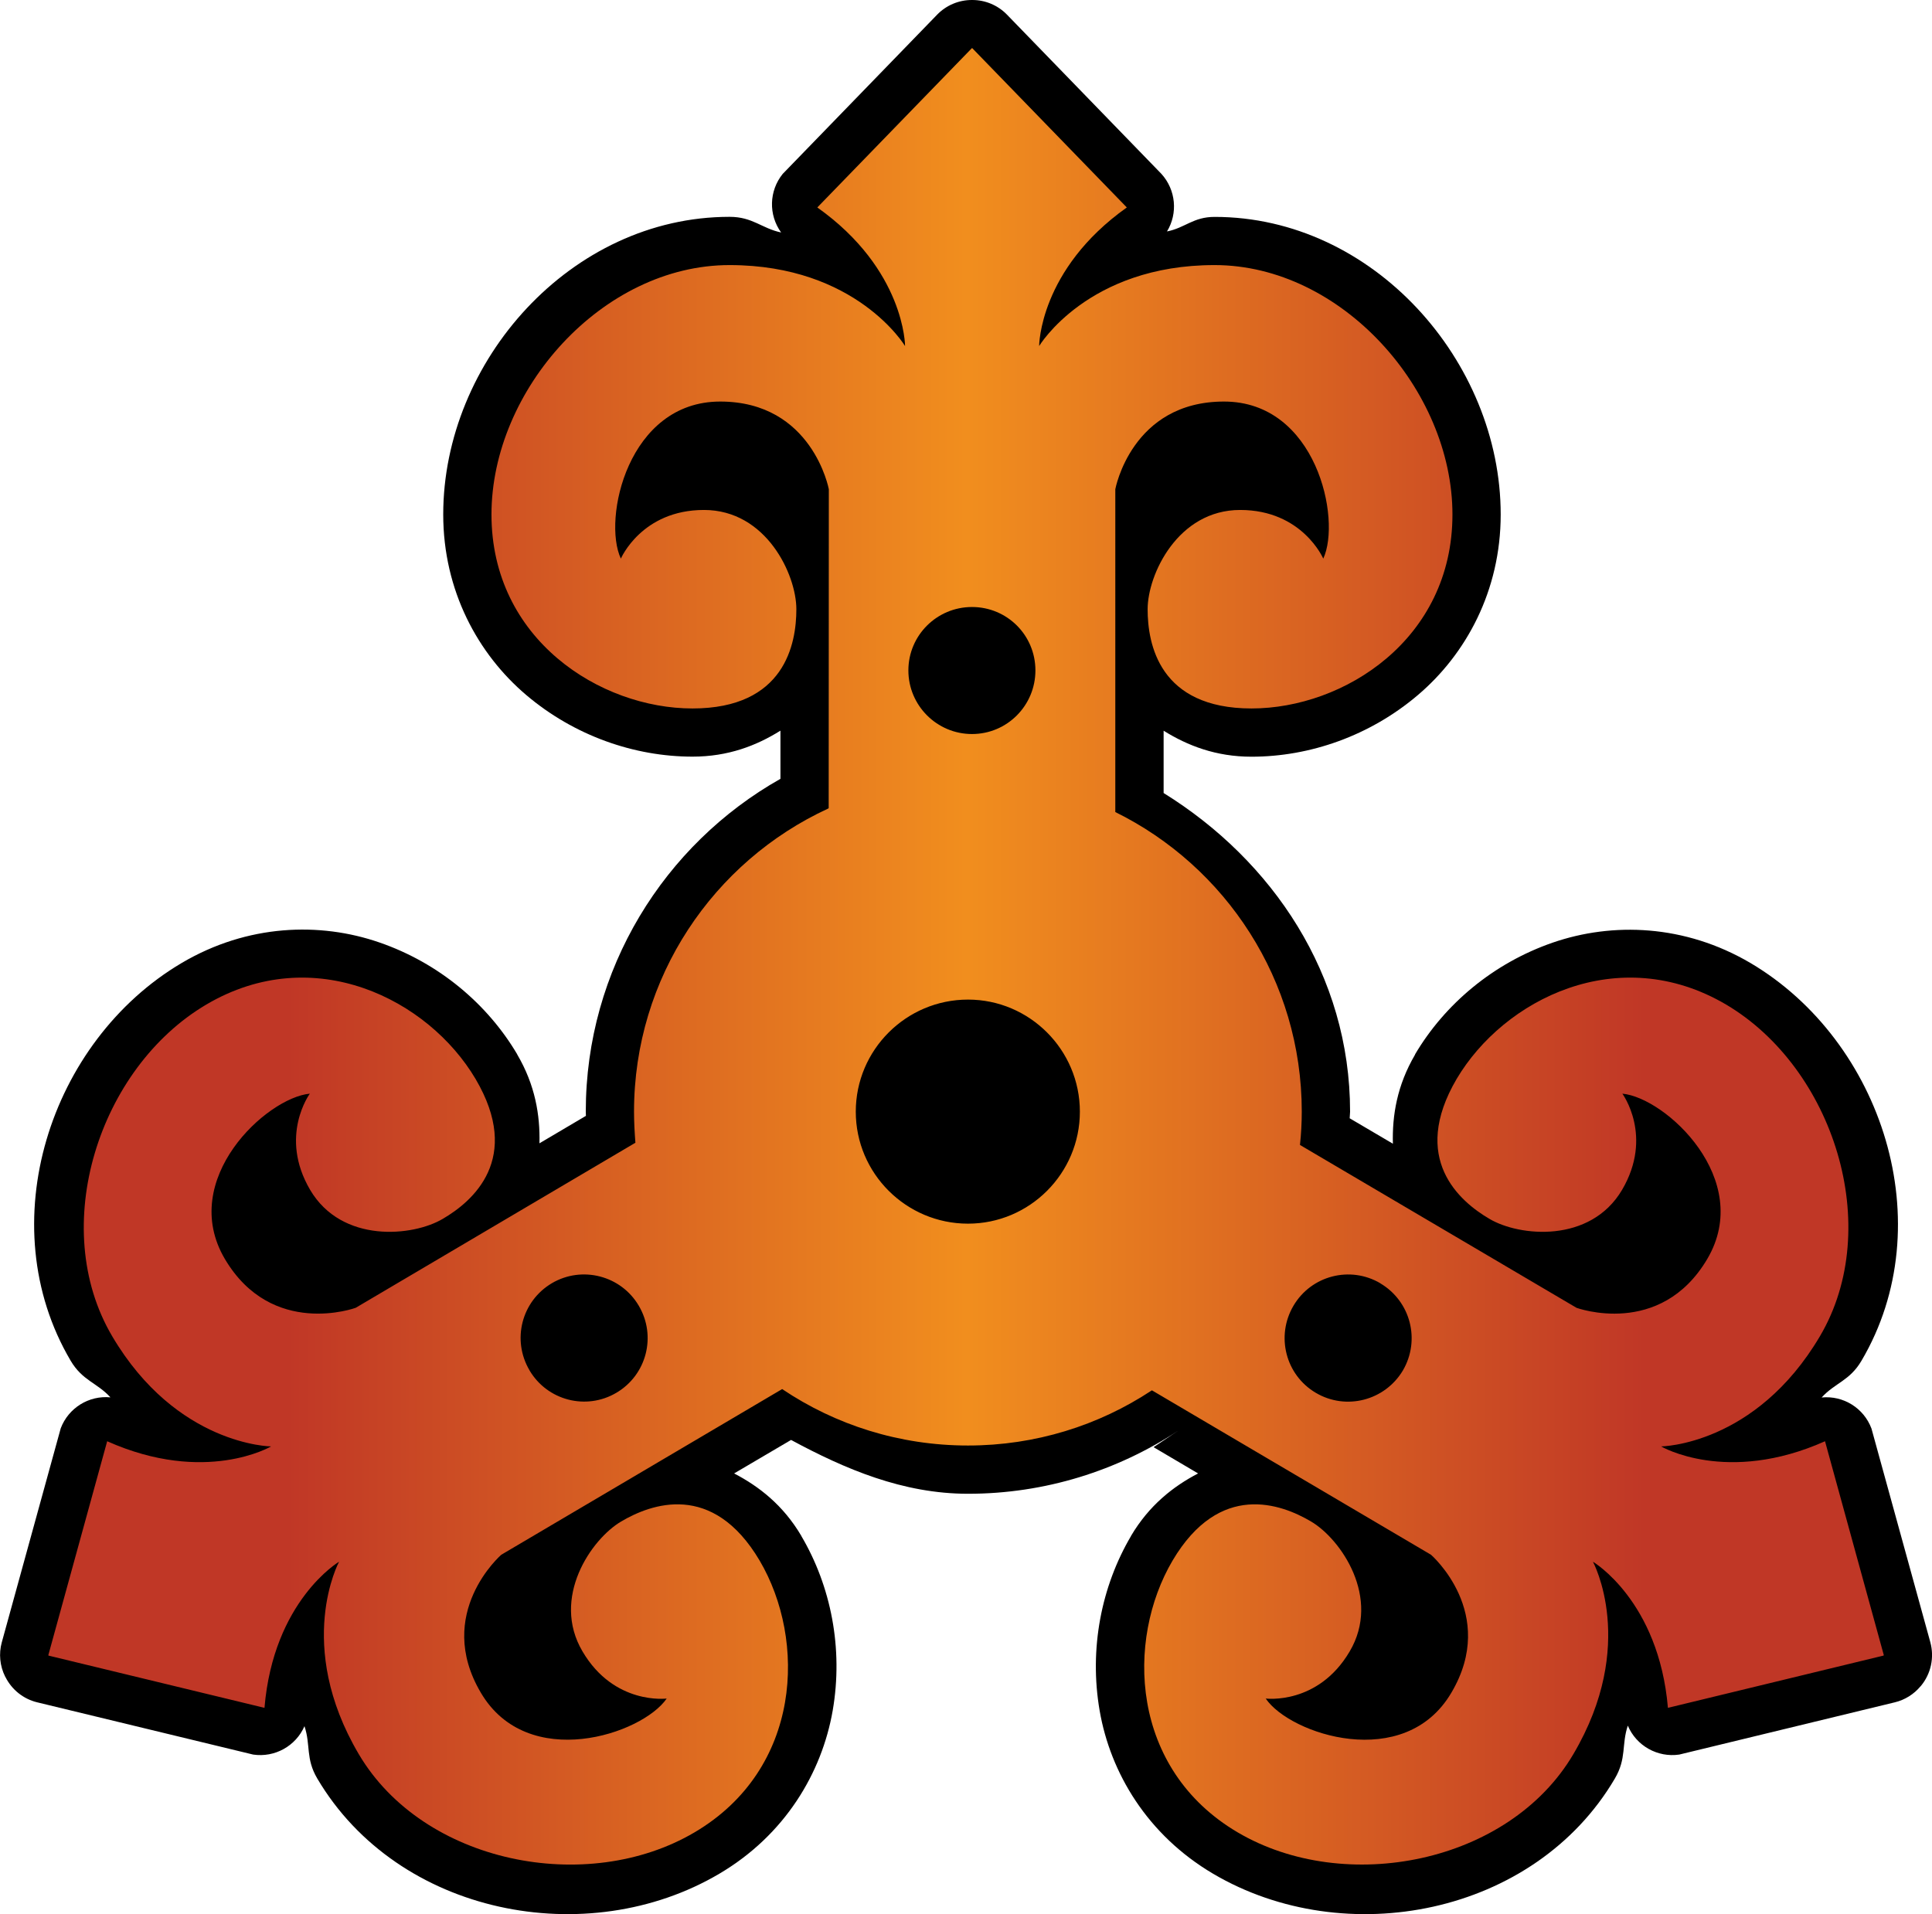 <?xml version="1.0" encoding="UTF-8" standalone="no"?>
<svg
   version="1.1"
   width="28.028"
   height="27.774"
   viewBox="0 0 28.028 27.774"
   id="svg4"
   xmlns="http://www.w3.org/2000/svg"
   xmlns:svg="http://www.w3.org/2000/svg">
  <defs>
    <!-- This is the gradient that will actually be used on
     the cards. The colors themselves will be provided by the
     template, but the x values, y values, and offsets will be
     used from the SVG. -->
    <linearGradient id="rarity" x1="0" y1="0" x2="1" y2="0">
      <stop offset="0" style="stop-color:rgb(192,55,38);stop-opacity:1" id="stop2" />
      <stop offset="0.125" style="stop-color:rgb(192,55,38);stop-opacity:1" id="stop4" />
      <stop offset="0.5" style="stop-color:rgb(241,142,30);stop-opacity:1" id="stop6" />
      <stop offset="0.875" style="stop-color:rgb(192,55,38);stop-opacity:1" id="stop8" />
      <stop offset="1" style="stop-color:rgb(192,55,38);stop-opacity:1" id="stop10" />
    </linearGradient>
    <!-- These gradients are here so that you can visualize
     what the set symbol would like like in that rarity. The
     only gradient that matters in the end is the "rarity"
     gradient. -->
    <linearGradient id="mythic" x1="0" y1="1" x2="1" y2="0">
      <stop offset="0" style="stop-color:rgb(192,55,38);stop-opacity:1"/>
      <stop offset="0.125" style="stop-color:rgb(192,55,38);stop-opacity:1"/>
      <stop offset="0.5" style="stop-color:rgb(241,142,30);stop-opacity:1"/>
      <stop offset="0.875" style="stop-color:rgb(192,55,38);stop-opacity:1"/>
      <stop offset="1" style="stop-color:rgb(192,55,38);stop-opacity:1"/>
    </linearGradient>
    <linearGradient id="rare" x1="0" y1="1" x2="1" y2="0">
      <stop offset="0" style="stop-color:rgb(146,116,67);stop-opacity:1"/>
      <stop offset="0.125" style="stop-color:rgb(146,116,67);stop-opacity:1"/>
      <stop offset="0.5" style="stop-color:rgb(211,178,108);stop-opacity:1"/>
      <stop offset="0.875" style="stop-color:rgb(146,116,67);stop-opacity:1"/>
      <stop offset="1" style="stop-color:rgb(146,116,67);stop-opacity:1"/>
    </linearGradient>
    <linearGradient id="special" x1="0" y1="1" x2="1" y2="0">
      <stop offset="0" style="stop-color:rgb(76, 56, 106);stop-opacity:1"/>
      <stop offset="0.125" style="stop-color:rgb(76, 56, 106);stop-opacity:1"/>
      <stop offset="0.5" style="stop-color:rgb(201, 173, 221);stop-opacity:1"/>
      <stop offset="0.875" style="stop-color:rgb(76, 56, 106);stop-opacity:1"/>
      <stop offset="1" style="stop-color:rgb(76, 56, 106);stop-opacity:1"/>
    </linearGradient>
    <linearGradient id="uncommon" x1="0" y1="1" x2="1" y2="0">
      <stop offset="0" style="stop-color:rgb(98,110,119);stop-opacity:1"/>
      <stop offset="0.125" style="stop-color:rgb(98,110,119);stop-opacity:1"/>
      <stop offset="0.5" style="stop-color:rgb(196,222,238);stop-opacity:1"/>
      <stop offset="0.875" style="stop-color:rgb(98,110,119);stop-opacity:1"/>
      <stop offset="1" style="stop-color:rgb(98,110,119);stop-opacity:1"/>
    </linearGradient>
    <linearGradient id="common" x1="0" y1="1" x2="1" y2="0">
      <stop offset="0" style="stop-color:rgb(0,0,0);stop-opacity:1"/>
    </linearGradient>
    <linearGradient
            id="rarity-outline" x1="0" y1="1" x2="0" y2="1">
      <stop offset="0" style="stop-color:rgb(0,0,0);stop-opacity:1"/>
    </linearGradient>
  </defs>
  <path fill="url(#rarity-outline)" d="M 14.099,8.7573108e-7 C 13.91,-2.9772427e-4 13.729,0.076 13.597,0.211 L 11.355,2.523 c -0.199,0.246 -0.208,0.594 -0.023,0.85 -0.282,-0.059 -0.411,-0.227 -0.748,-0.227 -2.304,0 -4.154,2.095 -4.154,4.318 0,1.109 0.506,2.027 1.203,2.619 0.697,0.592 1.57,0.895 2.414,0.895 0.517,0 0.928,-0.16 1.275,-0.377 v 0.699 c -1.685,0.951 -2.824,2.761 -2.824,4.828 0,0.022 0.002,0.041 0.002,0.062 l -0.674,0.398 c 0.01,-0.409 -0.062,-0.846 -0.324,-1.291 9e-7,-6.51e-4 9e-7,-0.001 0,-0.002 -0.43,-0.727 -1.134,-1.323 -1.998,-1.621 -0.864,-0.299 -1.913,-0.266 -2.867,0.297 -1.916,1.131 -2.78,3.789 -1.613,5.77 0.172,0.292 0.382,0.319 0.578,0.533 -0.314,-0.03 -0.609,0.154 -0.721,0.449 l -0.855,3.105 c -0.046,0.166 -0.028,0.344 0.049,0.498 l 0.004,0.006 c 0.092,0.184 0.261,0.319 0.461,0.367 l 3.133,0.758 c 0.313,0.046 0.618,-0.123 0.744,-0.412 0.092,0.274 0.014,0.469 0.186,0.76 1.171,1.982 3.916,2.512 5.832,1.381 0.955,-0.563 1.488,-1.466 1.645,-2.367 0.156,-0.902 -0.026,-1.806 -0.455,-2.533 1e-6,-6.51e-4 1e-6,-0.001 0,-0.002 -0.263,-0.445 -0.612,-0.717 -0.975,-0.906 l 0.826,-0.486 c 0.783,0.422 1.621,0.781 2.568,0.781 1.119,0 2.17,-0.337 3.043,-0.912 l -0.352,0.236 0.646,0.381 c -0.362,0.189 -0.71,0.462 -0.973,0.906 -1e-6,6.51e-4 -1e-6,0.001 0,0.002 -0.429,0.728 -0.611,1.633 -0.455,2.535 0.156,0.902 0.692,1.802 1.646,2.365 1.916,1.13 4.661,0.603 5.828,-1.381 0.173,-0.294 0.095,-0.491 0.188,-0.768 0.124,0.293 0.431,0.466 0.746,0.42 l 3.127,-0.758 c 0.146,-0.035 0.277,-0.117 0.373,-0.232 l 0.006,-0.006 c 0.146,-0.176 0.197,-0.412 0.137,-0.633 L 27.15,20.727 c -0.111,-0.297 -0.407,-0.482 -0.723,-0.451 0.196,-0.214 0.406,-0.241 0.578,-0.533 1.167,-1.98 0.304,-4.638 -1.609,-5.77 -0.956,-0.563 -2.004,-0.595 -2.869,-0.297 -0.865,0.299 -1.568,0.894 -1.998,1.621 -4e-6,0.001 -4e-6,0.003 0,0.004 -0.262,0.447 -0.333,0.883 -0.322,1.293 l -0.627,-0.369 c 6.04e-4,-0.032 0.006,-0.064 0.006,-0.096 0,-1.986 -1.128,-3.645 -2.705,-4.623 v -0.904 c 0.347,0.216 0.758,0.377 1.275,0.377 0.845,0 1.717,-0.302 2.414,-0.895 0.697,-0.592 1.201,-1.511 1.201,-2.619 0,-2.223 -1.85,-4.318 -4.15,-4.318 -0.312,0 -0.427,0.159 -0.691,0.211 0.161,-0.265 0.128,-0.604 -0.08,-0.834 L 14.607,0.211 C 14.475,0.076 14.294,-2.9745427e-4 14.105,8.7573108e-7 Z" />
  <path fill="url(#rarity)" d="m 20.025,18.619 c -0.437,-0.258 -1.003,-0.113 -1.261,0.327 -0.258,0.44 -0.113,1.004 0.324,1.262 0.439,0.26 1.003,0.113 1.264,-0.324 0.257,-0.44 0.113,-1.003 -0.327,-1.264 z m -12.343,1.264 c 0.258,0.437 0.822,0.584 1.261,0.324 0.437,-0.258 0.584,-0.822 0.324,-1.262 -0.258,-0.439 -0.824,-0.584 -1.261,-0.327 -0.44,0.261 -0.584,0.824 -0.324,1.264 z m 4.733,-3.754 c 0,0.897 0.732,1.625 1.628,1.625 0.894,0 1.623,-0.729 1.623,-1.625 0,-0.896 -0.729,-1.626 -1.623,-1.626 -0.897,0 -1.628,0.729 -1.628,1.626 z m 1.686,-7.322 c -0.509,0 -0.923,0.411 -0.923,0.92 0,0.509 0.414,0.923 0.923,0.923 0.509,0 0.92,-0.413 0.92,-0.923 0,-0.51 -0.41,-0.92 -0.92,-0.92 z m 2.077,2.974 c 1.602,0.789 2.707,2.441 2.707,4.348 0,0.161 -0.009,0.324 -0.026,0.483 l 4.012,2.363 c 0,0 1.215,0.446 1.897,-0.709 0.68,-1.154 -0.604,-2.34 -1.232,-2.398 0,0 0.455,0.616 -0.005,1.397 -0.461,0.778 -1.49,0.677 -1.924,0.419 -0.434,-0.254 -1.154,-0.873 -0.475,-2.03 0.683,-1.154 2.346,-1.999 3.909,-1.079 1.556,0.92 2.296,3.226 1.362,4.811 -0.937,1.588 -2.305,1.6 -2.305,1.6 0,0 0.952,0.561 2.378,-0.075 l 0.853,3.104 -0.005,0.006 -3.127,0.758 c -0.133,-1.556 -1.088,-2.12 -1.088,-2.12 0,0 0.654,1.203 -0.284,2.792 -0.934,1.588 -3.312,2.053 -4.871,1.134 -1.559,-0.919 -1.623,-2.789 -0.943,-3.943 0.683,-1.154 1.577,-0.822 2.008,-0.567 0.434,0.255 1.021,1.108 0.561,1.886 -0.46,0.781 -1.218,0.683 -1.218,0.683 0.353,0.521 2.014,1.07 2.693,-0.084 0.683,-1.154 -0.295,-2.002 -0.295,-2.002 l -4.049,-2.386 -0.009,0.006 c -0.763,0.503 -1.678,0.795 -2.659,0.795 -0.998,0 -1.926,-0.301 -2.696,-0.819 l -4.075,2.404 c 0,0 -0.978,0.848 -0.296,2.002 0.68,1.154 2.34,0.604 2.696,0.084 0,0 -0.761,0.099 -1.221,-0.683 -0.46,-0.778 0.127,-1.631 0.561,-1.886 0.431,-0.255 1.325,-0.587 2.008,0.567 0.68,1.154 0.616,3.023 -0.943,3.943 -1.559,0.92 -3.934,0.454 -4.872,-1.134 -0.937,-1.588 -0.286,-2.792 -0.286,-2.792 0,0 -0.952,0.564 -1.082,2.12 l -3.133,-0.758 -0.003,-0.006 0.854,-3.104 c 1.426,0.636 2.378,0.075 2.378,0.075 0,0 -1.369,-0.011 -2.306,-1.6 -0.934,-1.585 -0.193,-3.891 1.366,-4.811 1.559,-0.92 3.223,-0.075 3.906,1.079 0.682,1.157 -0.041,1.777 -0.475,2.03 -0.434,0.258 -1.464,0.359 -1.924,-0.419 -0.46,-0.781 -0.005,-1.397 -0.005,-1.397 -0.628,0.058 -1.913,1.244 -1.233,2.398 0.683,1.154 1.898,0.709 1.898,0.709 l 4.058,-2.395 c -0.011,-0.147 -0.02,-0.298 -0.02,-0.451 0,-1.95 1.155,-3.631 2.815,-4.397 l 0.009,-0.006 0.002,-4.628 c 0,0 -0.237,-1.272 -1.576,-1.272 -1.339,0 -1.71,1.706 -1.441,2.279 0,0 0.301,-0.706 1.206,-0.706 0.905,0 1.34,0.94 1.34,1.44 0,0.504 -0.168,1.44 -1.507,1.44 -1.339,0 -2.916,-1.003 -2.916,-2.814 0,-1.808 1.608,-3.619 3.454,-3.619 1.842,0 2.546,1.175 2.546,1.175 0,0 0,-1.108 -1.273,-2.011 l 2.242,-2.311 h 0.006 l 2.242,2.311 c -1.272,0.903 -1.272,2.011 -1.272,2.011 0,0 0.703,-1.175 2.545,-1.175 1.842,0 3.451,1.811 3.451,3.619 0,1.811 -1.574,2.814 -2.915,2.814 -1.34,0 -1.507,-0.937 -1.507,-1.44 0,-0.501 0.437,-1.44 1.342,-1.44 0.903,0 1.206,0.706 1.206,0.706 0.266,-0.573 -0.101,-2.279 -1.44,-2.279 -1.343,0 -1.577,1.272 -1.577,1.272 V 11.782 Z"/>
</svg>
